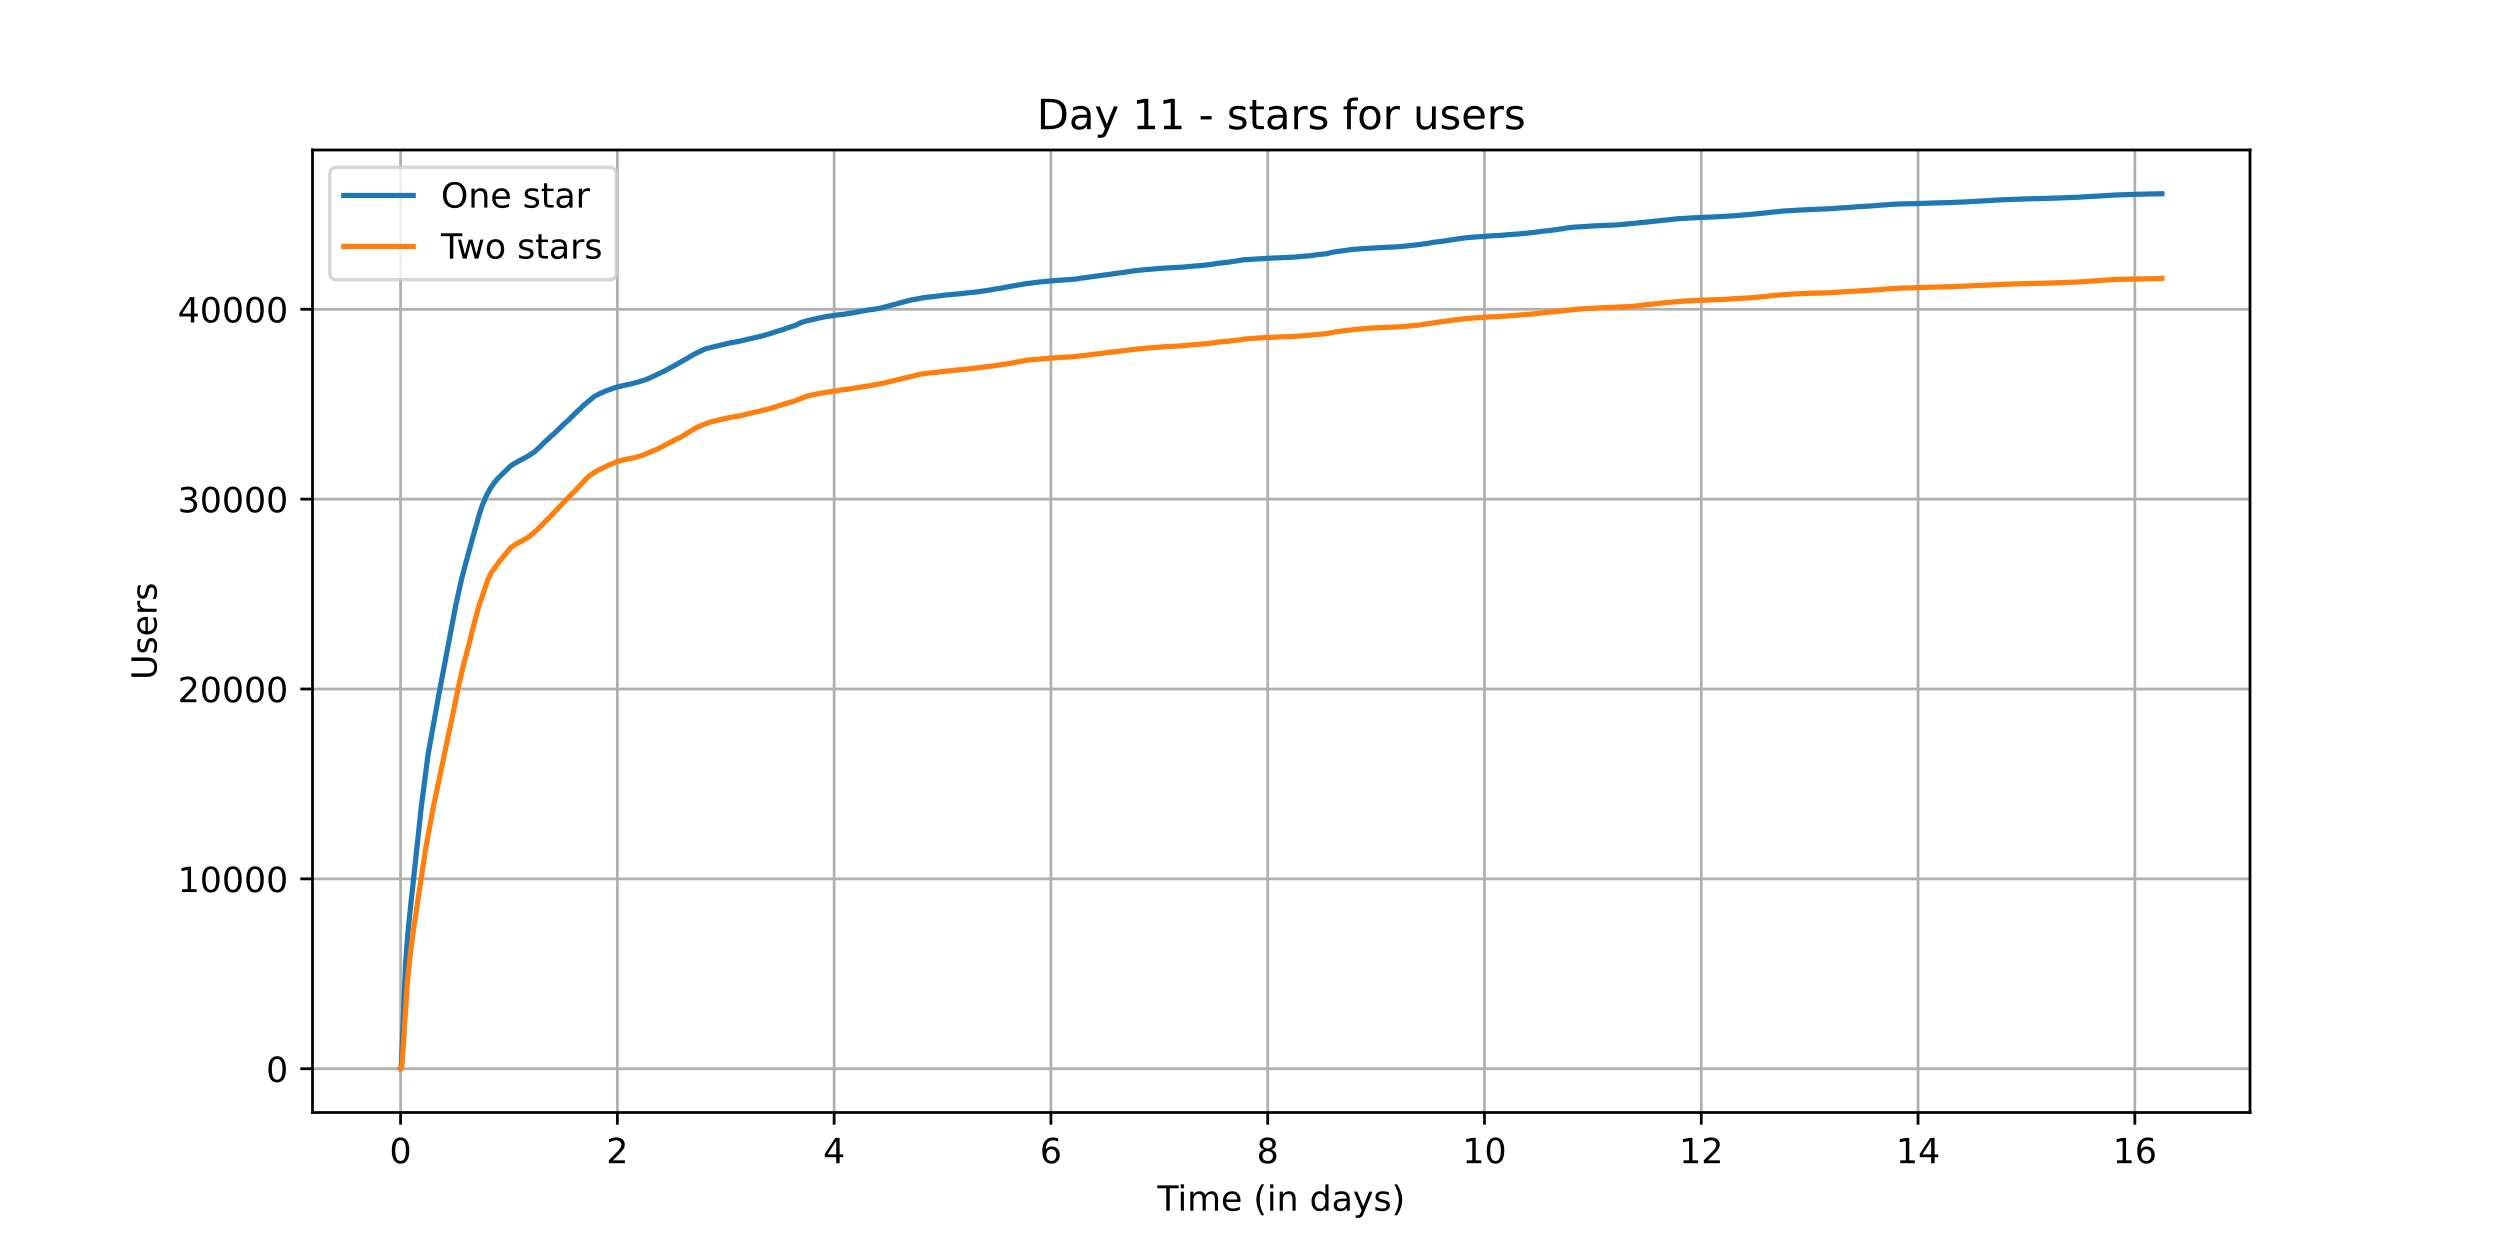 <?xml version="1.0" encoding="utf-8" standalone="no"?>
<!DOCTYPE svg PUBLIC "-//W3C//DTD SVG 1.1//EN"
  "http://www.w3.org/Graphics/SVG/1.1/DTD/svg11.dtd">
<!-- Created with matplotlib (https://matplotlib.org/) -->
<svg height="360pt" version="1.1" viewBox="0 0 720 360" width="720pt" xmlns="http://www.w3.org/2000/svg" xmlns:xlink="http://www.w3.org/1999/xlink">
 <defs>
  <style type="text/css">*{stroke-linecap:butt;stroke-linejoin:round;}</style>
 </defs>
 <g id="figure_1">
  <g id="patch_1">
   <path d="M 0 360 
L 720 360 
L 720 0 
L 0 0 
z
" style="fill:#ffffff;"/>
  </g>
  <g id="axes_1">
   <g id="patch_2">
    <path d="M 90 320.4 
L 648 320.4 
L 648 43.2 
L 90 43.2 
z
" style="fill:#ffffff;"/>
   </g>
   <g id="matplotlib.axis_1">
    <g id="xtick_1">
     <g id="line2d_1">
      <path clip-path="url(#pd01cb3a59b)" d="M 115.364 320.4 
L 115.364 43.2 
" style="fill:none;stroke:#b0b0b0;stroke-linecap:square;stroke-width:0.8;"/>
     </g>
     <g id="line2d_2">
      <defs>
       <path d="M 0 0 
L 0 3.5 
" id="me730137096" style="stroke:#000000;stroke-width:0.8;"/>
      </defs>
      <g>
       <use style="stroke:#000000;stroke-width:0.8;" x="115.364" xlink:href="#me730137096" y="320.4"/>
      </g>
     </g>
     <g id="text_1">
      <!-- 0 -->
      <g transform="translate(112.182 334.998)scale(0.1 -0.1)">
       <defs>
        <path d="M 31.781 66.406 
Q 24.172 66.406 20.328 58.906 
Q 16.5 51.422 16.5 36.375 
Q 16.5 21.391 20.328 13.891 
Q 24.172 6.391 31.781 6.391 
Q 39.453 6.391 43.281 13.891 
Q 47.125 21.391 47.125 36.375 
Q 47.125 51.422 43.281 58.906 
Q 39.453 66.406 31.781 66.406 
z
M 31.781 74.219 
Q 44.047 74.219 50.516 64.516 
Q 56.984 54.828 56.984 36.375 
Q 56.984 17.969 50.516 8.266 
Q 44.047 -1.422 31.781 -1.422 
Q 19.531 -1.422 13.062 8.266 
Q 6.594 17.969 6.594 36.375 
Q 6.594 54.828 13.062 64.516 
Q 19.531 74.219 31.781 74.219 
z
" id="DejaVuSans-48"/>
       </defs>
       <use xlink:href="#DejaVuSans-48"/>
      </g>
     </g>
    </g>
    <g id="xtick_2">
     <g id="line2d_3">
      <path clip-path="url(#pd01cb3a59b)" d="M 177.797 320.4 
L 177.797 43.2 
" style="fill:none;stroke:#b0b0b0;stroke-linecap:square;stroke-width:0.8;"/>
     </g>
     <g id="line2d_4">
      <g>
       <use style="stroke:#000000;stroke-width:0.8;" x="177.797" xlink:href="#me730137096" y="320.4"/>
      </g>
     </g>
     <g id="text_2">
      <!-- 2 -->
      <g transform="translate(174.616 334.998)scale(0.1 -0.1)">
       <defs>
        <path d="M 19.188 8.297 
L 53.609 8.297 
L 53.609 0 
L 7.328 0 
L 7.328 8.297 
Q 12.938 14.109 22.625 23.891 
Q 32.328 33.688 34.812 36.531 
Q 39.547 41.844 41.422 45.531 
Q 43.312 49.219 43.312 52.781 
Q 43.312 58.594 39.234 62.25 
Q 35.156 65.922 28.609 65.922 
Q 23.969 65.922 18.812 64.312 
Q 13.672 62.703 7.812 59.422 
L 7.812 69.391 
Q 13.766 71.781 18.938 73 
Q 24.125 74.219 28.422 74.219 
Q 39.75 74.219 46.484 68.547 
Q 53.219 62.891 53.219 53.422 
Q 53.219 48.922 51.531 44.891 
Q 49.859 40.875 45.406 35.406 
Q 44.188 33.984 37.641 27.219 
Q 31.109 20.453 19.188 8.297 
z
" id="DejaVuSans-50"/>
       </defs>
       <use xlink:href="#DejaVuSans-50"/>
      </g>
     </g>
    </g>
    <g id="xtick_3">
     <g id="line2d_5">
      <path clip-path="url(#pd01cb3a59b)" d="M 240.231 320.4 
L 240.231 43.2 
" style="fill:none;stroke:#b0b0b0;stroke-linecap:square;stroke-width:0.8;"/>
     </g>
     <g id="line2d_6">
      <g>
       <use style="stroke:#000000;stroke-width:0.8;" x="240.231" xlink:href="#me730137096" y="320.4"/>
      </g>
     </g>
     <g id="text_3">
      <!-- 4 -->
      <g transform="translate(237.05 334.998)scale(0.1 -0.1)">
       <defs>
        <path d="M 37.797 64.312 
L 12.891 25.391 
L 37.797 25.391 
z
M 35.203 72.906 
L 47.609 72.906 
L 47.609 25.391 
L 58.016 25.391 
L 58.016 17.188 
L 47.609 17.188 
L 47.609 0 
L 37.797 0 
L 37.797 17.188 
L 4.891 17.188 
L 4.891 26.703 
z
" id="DejaVuSans-52"/>
       </defs>
       <use xlink:href="#DejaVuSans-52"/>
      </g>
     </g>
    </g>
    <g id="xtick_4">
     <g id="line2d_7">
      <path clip-path="url(#pd01cb3a59b)" d="M 302.664 320.4 
L 302.664 43.2 
" style="fill:none;stroke:#b0b0b0;stroke-linecap:square;stroke-width:0.8;"/>
     </g>
     <g id="line2d_8">
      <g>
       <use style="stroke:#000000;stroke-width:0.8;" x="302.664" xlink:href="#me730137096" y="320.4"/>
      </g>
     </g>
     <g id="text_4">
      <!-- 6 -->
      <g transform="translate(299.483 334.998)scale(0.1 -0.1)">
       <defs>
        <path d="M 33.016 40.375 
Q 26.375 40.375 22.484 35.828 
Q 18.609 31.297 18.609 23.391 
Q 18.609 15.531 22.484 10.953 
Q 26.375 6.391 33.016 6.391 
Q 39.656 6.391 43.531 10.953 
Q 47.406 15.531 47.406 23.391 
Q 47.406 31.297 43.531 35.828 
Q 39.656 40.375 33.016 40.375 
z
M 52.594 71.297 
L 52.594 62.312 
Q 48.875 64.062 45.094 64.984 
Q 41.312 65.922 37.594 65.922 
Q 27.828 65.922 22.672 59.328 
Q 17.531 52.734 16.797 39.406 
Q 19.672 43.656 24.016 45.922 
Q 28.375 48.188 33.594 48.188 
Q 44.578 48.188 50.953 41.516 
Q 57.328 34.859 57.328 23.391 
Q 57.328 12.156 50.688 5.359 
Q 44.047 -1.422 33.016 -1.422 
Q 20.359 -1.422 13.672 8.266 
Q 6.984 17.969 6.984 36.375 
Q 6.984 53.656 15.188 63.938 
Q 23.391 74.219 37.203 74.219 
Q 40.922 74.219 44.703 73.484 
Q 48.484 72.75 52.594 71.297 
z
" id="DejaVuSans-54"/>
       </defs>
       <use xlink:href="#DejaVuSans-54"/>
      </g>
     </g>
    </g>
    <g id="xtick_5">
     <g id="line2d_9">
      <path clip-path="url(#pd01cb3a59b)" d="M 365.098 320.4 
L 365.098 43.2 
" style="fill:none;stroke:#b0b0b0;stroke-linecap:square;stroke-width:0.8;"/>
     </g>
     <g id="line2d_10">
      <g>
       <use style="stroke:#000000;stroke-width:0.8;" x="365.098" xlink:href="#me730137096" y="320.4"/>
      </g>
     </g>
     <g id="text_5">
      <!-- 8 -->
      <g transform="translate(361.917 334.998)scale(0.1 -0.1)">
       <defs>
        <path d="M 31.781 34.625 
Q 24.75 34.625 20.719 30.859 
Q 16.703 27.094 16.703 20.516 
Q 16.703 13.922 20.719 10.156 
Q 24.75 6.391 31.781 6.391 
Q 38.812 6.391 42.859 10.172 
Q 46.922 13.969 46.922 20.516 
Q 46.922 27.094 42.891 30.859 
Q 38.875 34.625 31.781 34.625 
z
M 21.922 38.812 
Q 15.578 40.375 12.031 44.719 
Q 8.5 49.078 8.5 55.328 
Q 8.5 64.062 14.719 69.141 
Q 20.953 74.219 31.781 74.219 
Q 42.672 74.219 48.875 69.141 
Q 55.078 64.062 55.078 55.328 
Q 55.078 49.078 51.531 44.719 
Q 48 40.375 41.703 38.812 
Q 48.828 37.156 52.797 32.312 
Q 56.781 27.484 56.781 20.516 
Q 56.781 9.906 50.312 4.234 
Q 43.844 -1.422 31.781 -1.422 
Q 19.734 -1.422 13.25 4.234 
Q 6.781 9.906 6.781 20.516 
Q 6.781 27.484 10.781 32.312 
Q 14.797 37.156 21.922 38.812 
z
M 18.312 54.391 
Q 18.312 48.734 21.844 45.562 
Q 25.391 42.391 31.781 42.391 
Q 38.141 42.391 41.719 45.562 
Q 45.312 48.734 45.312 54.391 
Q 45.312 60.062 41.719 63.234 
Q 38.141 66.406 31.781 66.406 
Q 25.391 66.406 21.844 63.234 
Q 18.312 60.062 18.312 54.391 
z
" id="DejaVuSans-56"/>
       </defs>
       <use xlink:href="#DejaVuSans-56"/>
      </g>
     </g>
    </g>
    <g id="xtick_6">
     <g id="line2d_11">
      <path clip-path="url(#pd01cb3a59b)" d="M 427.531 320.4 
L 427.531 43.2 
" style="fill:none;stroke:#b0b0b0;stroke-linecap:square;stroke-width:0.8;"/>
     </g>
     <g id="line2d_12">
      <g>
       <use style="stroke:#000000;stroke-width:0.8;" x="427.531" xlink:href="#me730137096" y="320.4"/>
      </g>
     </g>
     <g id="text_6">
      <!-- 10 -->
      <g transform="translate(421.169 334.998)scale(0.1 -0.1)">
       <defs>
        <path d="M 12.406 8.297 
L 28.516 8.297 
L 28.516 63.922 
L 10.984 60.406 
L 10.984 69.391 
L 28.422 72.906 
L 38.281 72.906 
L 38.281 8.297 
L 54.391 8.297 
L 54.391 0 
L 12.406 0 
z
" id="DejaVuSans-49"/>
       </defs>
       <use xlink:href="#DejaVuSans-49"/>
       <use x="63.623" xlink:href="#DejaVuSans-48"/>
      </g>
     </g>
    </g>
    <g id="xtick_7">
     <g id="line2d_13">
      <path clip-path="url(#pd01cb3a59b)" d="M 489.965 320.4 
L 489.965 43.2 
" style="fill:none;stroke:#b0b0b0;stroke-linecap:square;stroke-width:0.8;"/>
     </g>
     <g id="line2d_14">
      <g>
       <use style="stroke:#000000;stroke-width:0.8;" x="489.965" xlink:href="#me730137096" y="320.4"/>
      </g>
     </g>
     <g id="text_7">
      <!-- 12 -->
      <g transform="translate(483.603 334.998)scale(0.1 -0.1)">
       <use xlink:href="#DejaVuSans-49"/>
       <use x="63.623" xlink:href="#DejaVuSans-50"/>
      </g>
     </g>
    </g>
    <g id="xtick_8">
     <g id="line2d_15">
      <path clip-path="url(#pd01cb3a59b)" d="M 552.399 320.4 
L 552.399 43.2 
" style="fill:none;stroke:#b0b0b0;stroke-linecap:square;stroke-width:0.8;"/>
     </g>
     <g id="line2d_16">
      <g>
       <use style="stroke:#000000;stroke-width:0.8;" x="552.399" xlink:href="#me730137096" y="320.4"/>
      </g>
     </g>
     <g id="text_8">
      <!-- 14 -->
      <g transform="translate(546.036 334.998)scale(0.1 -0.1)">
       <use xlink:href="#DejaVuSans-49"/>
       <use x="63.623" xlink:href="#DejaVuSans-52"/>
      </g>
     </g>
    </g>
    <g id="xtick_9">
     <g id="line2d_17">
      <path clip-path="url(#pd01cb3a59b)" d="M 614.832 320.4 
L 614.832 43.2 
" style="fill:none;stroke:#b0b0b0;stroke-linecap:square;stroke-width:0.8;"/>
     </g>
     <g id="line2d_18">
      <g>
       <use style="stroke:#000000;stroke-width:0.8;" x="614.832" xlink:href="#me730137096" y="320.4"/>
      </g>
     </g>
     <g id="text_9">
      <!-- 16 -->
      <g transform="translate(608.47 334.998)scale(0.1 -0.1)">
       <use xlink:href="#DejaVuSans-49"/>
       <use x="63.623" xlink:href="#DejaVuSans-54"/>
      </g>
     </g>
    </g>
    <g id="text_10">
     <!-- Time (in days) -->
     <g transform="translate(333.327 348.677)scale(0.1 -0.1)">
      <defs>
       <path d="M -0.297 72.906 
L 61.375 72.906 
L 61.375 64.594 
L 35.5 64.594 
L 35.5 0 
L 25.594 0 
L 25.594 64.594 
L -0.297 64.594 
z
" id="DejaVuSans-84"/>
       <path d="M 9.422 54.688 
L 18.406 54.688 
L 18.406 0 
L 9.422 0 
z
M 9.422 75.984 
L 18.406 75.984 
L 18.406 64.594 
L 9.422 64.594 
z
" id="DejaVuSans-105"/>
       <path d="M 52 44.188 
Q 55.375 50.25 60.062 53.125 
Q 64.75 56 71.094 56 
Q 79.641 56 84.281 50.016 
Q 88.922 44.047 88.922 33.016 
L 88.922 0 
L 79.891 0 
L 79.891 32.719 
Q 79.891 40.578 77.094 44.375 
Q 74.312 48.188 68.609 48.188 
Q 61.625 48.188 57.562 43.547 
Q 53.516 38.922 53.516 30.906 
L 53.516 0 
L 44.484 0 
L 44.484 32.719 
Q 44.484 40.625 41.703 44.406 
Q 38.922 48.188 33.109 48.188 
Q 26.219 48.188 22.156 43.531 
Q 18.109 38.875 18.109 30.906 
L 18.109 0 
L 9.078 0 
L 9.078 54.688 
L 18.109 54.688 
L 18.109 46.188 
Q 21.188 51.219 25.484 53.609 
Q 29.781 56 35.688 56 
Q 41.656 56 45.828 52.969 
Q 50 49.953 52 44.188 
z
" id="DejaVuSans-109"/>
       <path d="M 56.203 29.594 
L 56.203 25.203 
L 14.891 25.203 
Q 15.484 15.922 20.484 11.062 
Q 25.484 6.203 34.422 6.203 
Q 39.594 6.203 44.453 7.469 
Q 49.312 8.734 54.109 11.281 
L 54.109 2.781 
Q 49.266 0.734 44.188 -0.344 
Q 39.109 -1.422 33.891 -1.422 
Q 20.797 -1.422 13.156 6.188 
Q 5.516 13.812 5.516 26.812 
Q 5.516 40.234 12.766 48.109 
Q 20.016 56 32.328 56 
Q 43.359 56 49.781 48.891 
Q 56.203 41.797 56.203 29.594 
z
M 47.219 32.234 
Q 47.125 39.594 43.094 43.984 
Q 39.062 48.391 32.422 48.391 
Q 24.906 48.391 20.391 44.141 
Q 15.875 39.891 15.188 32.172 
z
" id="DejaVuSans-101"/>
       <path id="DejaVuSans-32"/>
       <path d="M 31 75.875 
Q 24.469 64.656 21.281 53.656 
Q 18.109 42.672 18.109 31.391 
Q 18.109 20.125 21.312 9.062 
Q 24.516 -2 31 -13.188 
L 23.188 -13.188 
Q 15.875 -1.703 12.234 9.375 
Q 8.594 20.453 8.594 31.391 
Q 8.594 42.281 12.203 53.312 
Q 15.828 64.359 23.188 75.875 
z
" id="DejaVuSans-40"/>
       <path d="M 54.891 33.016 
L 54.891 0 
L 45.906 0 
L 45.906 32.719 
Q 45.906 40.484 42.875 44.328 
Q 39.844 48.188 33.797 48.188 
Q 26.516 48.188 22.312 43.547 
Q 18.109 38.922 18.109 30.906 
L 18.109 0 
L 9.078 0 
L 9.078 54.688 
L 18.109 54.688 
L 18.109 46.188 
Q 21.344 51.125 25.703 53.562 
Q 30.078 56 35.797 56 
Q 45.219 56 50.047 50.172 
Q 54.891 44.344 54.891 33.016 
z
" id="DejaVuSans-110"/>
       <path d="M 45.406 46.391 
L 45.406 75.984 
L 54.391 75.984 
L 54.391 0 
L 45.406 0 
L 45.406 8.203 
Q 42.578 3.328 38.25 0.953 
Q 33.938 -1.422 27.875 -1.422 
Q 17.969 -1.422 11.734 6.484 
Q 5.516 14.406 5.516 27.297 
Q 5.516 40.188 11.734 48.094 
Q 17.969 56 27.875 56 
Q 33.938 56 38.25 53.625 
Q 42.578 51.266 45.406 46.391 
z
M 14.797 27.297 
Q 14.797 17.391 18.875 11.75 
Q 22.953 6.109 30.078 6.109 
Q 37.203 6.109 41.297 11.75 
Q 45.406 17.391 45.406 27.297 
Q 45.406 37.203 41.297 42.844 
Q 37.203 48.484 30.078 48.484 
Q 22.953 48.484 18.875 42.844 
Q 14.797 37.203 14.797 27.297 
z
" id="DejaVuSans-100"/>
       <path d="M 34.281 27.484 
Q 23.391 27.484 19.188 25 
Q 14.984 22.516 14.984 16.5 
Q 14.984 11.719 18.141 8.906 
Q 21.297 6.109 26.703 6.109 
Q 34.188 6.109 38.703 11.406 
Q 43.219 16.703 43.219 25.484 
L 43.219 27.484 
z
M 52.203 31.203 
L 52.203 0 
L 43.219 0 
L 43.219 8.297 
Q 40.141 3.328 35.547 0.953 
Q 30.953 -1.422 24.312 -1.422 
Q 15.922 -1.422 10.953 3.297 
Q 6 8.016 6 15.922 
Q 6 25.141 12.172 29.828 
Q 18.359 34.516 30.609 34.516 
L 43.219 34.516 
L 43.219 35.406 
Q 43.219 41.609 39.141 45 
Q 35.062 48.391 27.688 48.391 
Q 23 48.391 18.547 47.266 
Q 14.109 46.141 10.016 43.891 
L 10.016 52.203 
Q 14.938 54.109 19.578 55.047 
Q 24.219 56 28.609 56 
Q 40.484 56 46.344 49.844 
Q 52.203 43.703 52.203 31.203 
z
" id="DejaVuSans-97"/>
       <path d="M 32.172 -5.078 
Q 28.375 -14.844 24.75 -17.812 
Q 21.141 -20.797 15.094 -20.797 
L 7.906 -20.797 
L 7.906 -13.281 
L 13.188 -13.281 
Q 16.891 -13.281 18.938 -11.516 
Q 21 -9.766 23.484 -3.219 
L 25.094 0.875 
L 2.984 54.688 
L 12.5 54.688 
L 29.594 11.922 
L 46.688 54.688 
L 56.203 54.688 
z
" id="DejaVuSans-121"/>
       <path d="M 44.281 53.078 
L 44.281 44.578 
Q 40.484 46.531 36.375 47.5 
Q 32.281 48.484 27.875 48.484 
Q 21.188 48.484 17.844 46.438 
Q 14.5 44.391 14.5 40.281 
Q 14.5 37.156 16.891 35.375 
Q 19.281 33.594 26.516 31.984 
L 29.594 31.297 
Q 39.156 29.25 43.188 25.516 
Q 47.219 21.781 47.219 15.094 
Q 47.219 7.469 41.188 3.016 
Q 35.156 -1.422 24.609 -1.422 
Q 20.219 -1.422 15.453 -0.562 
Q 10.688 0.297 5.422 2 
L 5.422 11.281 
Q 10.406 8.688 15.234 7.391 
Q 20.062 6.109 24.812 6.109 
Q 31.156 6.109 34.562 8.281 
Q 37.984 10.453 37.984 14.406 
Q 37.984 18.062 35.516 20.016 
Q 33.062 21.969 24.703 23.781 
L 21.578 24.516 
Q 13.234 26.266 9.516 29.906 
Q 5.812 33.547 5.812 39.891 
Q 5.812 47.609 11.281 51.797 
Q 16.75 56 26.812 56 
Q 31.781 56 36.172 55.266 
Q 40.578 54.547 44.281 53.078 
z
" id="DejaVuSans-115"/>
       <path d="M 8.016 75.875 
L 15.828 75.875 
Q 23.141 64.359 26.781 53.312 
Q 30.422 42.281 30.422 31.391 
Q 30.422 20.453 26.781 9.375 
Q 23.141 -1.703 15.828 -13.188 
L 8.016 -13.188 
Q 14.5 -2 17.703 9.062 
Q 20.906 20.125 20.906 31.391 
Q 20.906 42.672 17.703 53.656 
Q 14.5 64.656 8.016 75.875 
z
" id="DejaVuSans-41"/>
      </defs>
      <use xlink:href="#DejaVuSans-84"/>
      <use x="57.959" xlink:href="#DejaVuSans-105"/>
      <use x="85.742" xlink:href="#DejaVuSans-109"/>
      <use x="183.154" xlink:href="#DejaVuSans-101"/>
      <use x="244.678" xlink:href="#DejaVuSans-32"/>
      <use x="276.465" xlink:href="#DejaVuSans-40"/>
      <use x="315.479" xlink:href="#DejaVuSans-105"/>
      <use x="343.262" xlink:href="#DejaVuSans-110"/>
      <use x="406.641" xlink:href="#DejaVuSans-32"/>
      <use x="438.428" xlink:href="#DejaVuSans-100"/>
      <use x="501.904" xlink:href="#DejaVuSans-97"/>
      <use x="563.184" xlink:href="#DejaVuSans-121"/>
      <use x="622.363" xlink:href="#DejaVuSans-115"/>
      <use x="674.463" xlink:href="#DejaVuSans-41"/>
     </g>
    </g>
   </g>
   <g id="matplotlib.axis_2">
    <g id="ytick_1">
     <g id="line2d_19">
      <path clip-path="url(#pd01cb3a59b)" d="M 90 307.8 
L 648 307.8 
" style="fill:none;stroke:#b0b0b0;stroke-linecap:square;stroke-width:0.8;"/>
     </g>
     <g id="line2d_20">
      <defs>
       <path d="M 0 0 
L -3.5 0 
" id="me52b5e8e5c" style="stroke:#000000;stroke-width:0.8;"/>
      </defs>
      <g>
       <use style="stroke:#000000;stroke-width:0.8;" x="90" xlink:href="#me52b5e8e5c" y="307.8"/>
      </g>
     </g>
     <g id="text_11">
      <!-- 0 -->
      <g transform="translate(76.638 311.599)scale(0.1 -0.1)">
       <use xlink:href="#DejaVuSans-48"/>
      </g>
     </g>
    </g>
    <g id="ytick_2">
     <g id="line2d_21">
      <path clip-path="url(#pd01cb3a59b)" d="M 90 253.116 
L 648 253.116 
" style="fill:none;stroke:#b0b0b0;stroke-linecap:square;stroke-width:0.8;"/>
     </g>
     <g id="line2d_22">
      <g>
       <use style="stroke:#000000;stroke-width:0.8;" x="90" xlink:href="#me52b5e8e5c" y="253.116"/>
      </g>
     </g>
     <g id="text_12">
      <!-- 10000 -->
      <g transform="translate(51.188 256.915)scale(0.1 -0.1)">
       <use xlink:href="#DejaVuSans-49"/>
       <use x="63.623" xlink:href="#DejaVuSans-48"/>
       <use x="127.246" xlink:href="#DejaVuSans-48"/>
       <use x="190.869" xlink:href="#DejaVuSans-48"/>
       <use x="254.492" xlink:href="#DejaVuSans-48"/>
      </g>
     </g>
    </g>
    <g id="ytick_3">
     <g id="line2d_23">
      <path clip-path="url(#pd01cb3a59b)" d="M 90 198.432 
L 648 198.432 
" style="fill:none;stroke:#b0b0b0;stroke-linecap:square;stroke-width:0.8;"/>
     </g>
     <g id="line2d_24">
      <g>
       <use style="stroke:#000000;stroke-width:0.8;" x="90" xlink:href="#me52b5e8e5c" y="198.432"/>
      </g>
     </g>
     <g id="text_13">
      <!-- 20000 -->
      <g transform="translate(51.188 202.231)scale(0.1 -0.1)">
       <use xlink:href="#DejaVuSans-50"/>
       <use x="63.623" xlink:href="#DejaVuSans-48"/>
       <use x="127.246" xlink:href="#DejaVuSans-48"/>
       <use x="190.869" xlink:href="#DejaVuSans-48"/>
       <use x="254.492" xlink:href="#DejaVuSans-48"/>
      </g>
     </g>
    </g>
    <g id="ytick_4">
     <g id="line2d_25">
      <path clip-path="url(#pd01cb3a59b)" d="M 90 143.748 
L 648 143.748 
" style="fill:none;stroke:#b0b0b0;stroke-linecap:square;stroke-width:0.8;"/>
     </g>
     <g id="line2d_26">
      <g>
       <use style="stroke:#000000;stroke-width:0.8;" x="90" xlink:href="#me52b5e8e5c" y="143.748"/>
      </g>
     </g>
     <g id="text_14">
      <!-- 30000 -->
      <g transform="translate(51.188 147.547)scale(0.1 -0.1)">
       <defs>
        <path d="M 40.578 39.312 
Q 47.656 37.797 51.625 33 
Q 55.609 28.219 55.609 21.188 
Q 55.609 10.406 48.188 4.484 
Q 40.766 -1.422 27.094 -1.422 
Q 22.516 -1.422 17.656 -0.516 
Q 12.797 0.391 7.625 2.203 
L 7.625 11.719 
Q 11.719 9.328 16.594 8.109 
Q 21.484 6.891 26.812 6.891 
Q 36.078 6.891 40.938 10.547 
Q 45.797 14.203 45.797 21.188 
Q 45.797 27.641 41.281 31.266 
Q 36.766 34.906 28.719 34.906 
L 20.219 34.906 
L 20.219 43.016 
L 29.109 43.016 
Q 36.375 43.016 40.234 45.922 
Q 44.094 48.828 44.094 54.297 
Q 44.094 59.906 40.109 62.906 
Q 36.141 65.922 28.719 65.922 
Q 24.656 65.922 20.016 65.031 
Q 15.375 64.156 9.812 62.312 
L 9.812 71.094 
Q 15.438 72.656 20.344 73.438 
Q 25.25 74.219 29.594 74.219 
Q 40.828 74.219 47.359 69.109 
Q 53.906 64.016 53.906 55.328 
Q 53.906 49.266 50.438 45.094 
Q 46.969 40.922 40.578 39.312 
z
" id="DejaVuSans-51"/>
       </defs>
       <use xlink:href="#DejaVuSans-51"/>
       <use x="63.623" xlink:href="#DejaVuSans-48"/>
       <use x="127.246" xlink:href="#DejaVuSans-48"/>
       <use x="190.869" xlink:href="#DejaVuSans-48"/>
       <use x="254.492" xlink:href="#DejaVuSans-48"/>
      </g>
     </g>
    </g>
    <g id="ytick_5">
     <g id="line2d_27">
      <path clip-path="url(#pd01cb3a59b)" d="M 90 89.064 
L 648 89.064 
" style="fill:none;stroke:#b0b0b0;stroke-linecap:square;stroke-width:0.8;"/>
     </g>
     <g id="line2d_28">
      <g>
       <use style="stroke:#000000;stroke-width:0.8;" x="90" xlink:href="#me52b5e8e5c" y="89.064"/>
      </g>
     </g>
     <g id="text_15">
      <!-- 40000 -->
      <g transform="translate(51.188 92.863)scale(0.1 -0.1)">
       <use xlink:href="#DejaVuSans-52"/>
       <use x="63.623" xlink:href="#DejaVuSans-48"/>
       <use x="127.246" xlink:href="#DejaVuSans-48"/>
       <use x="190.869" xlink:href="#DejaVuSans-48"/>
       <use x="254.492" xlink:href="#DejaVuSans-48"/>
      </g>
     </g>
    </g>
    <g id="text_16">
     <!-- Users -->
     <g transform="translate(45.108 195.801)rotate(-90)scale(0.1 -0.1)">
      <defs>
       <path d="M 8.688 72.906 
L 18.609 72.906 
L 18.609 28.609 
Q 18.609 16.891 22.844 11.734 
Q 27.094 6.594 36.625 6.594 
Q 46.094 6.594 50.344 11.734 
Q 54.594 16.891 54.594 28.609 
L 54.594 72.906 
L 64.5 72.906 
L 64.5 27.391 
Q 64.5 13.141 57.438 5.859 
Q 50.391 -1.422 36.625 -1.422 
Q 22.797 -1.422 15.734 5.859 
Q 8.688 13.141 8.688 27.391 
z
" id="DejaVuSans-85"/>
       <path d="M 41.109 46.297 
Q 39.594 47.172 37.812 47.578 
Q 36.031 48 33.891 48 
Q 26.266 48 22.188 43.047 
Q 18.109 38.094 18.109 28.812 
L 18.109 0 
L 9.078 0 
L 9.078 54.688 
L 18.109 54.688 
L 18.109 46.188 
Q 20.953 51.172 25.484 53.578 
Q 30.031 56 36.531 56 
Q 37.453 56 38.578 55.875 
Q 39.703 55.766 41.062 55.516 
z
" id="DejaVuSans-114"/>
      </defs>
      <use xlink:href="#DejaVuSans-85"/>
      <use x="73.193" xlink:href="#DejaVuSans-115"/>
      <use x="125.293" xlink:href="#DejaVuSans-101"/>
      <use x="186.816" xlink:href="#DejaVuSans-114"/>
      <use x="227.93" xlink:href="#DejaVuSans-115"/>
     </g>
    </g>
   </g>
   <g id="line2d_29">
    <path clip-path="url(#pd01cb3a59b)" d="M 115.364 307.8 
L 115.473 307.702 
L 115.538 307.368 
L 115.731 303.682 
L 116.784 277.746 
L 117.494 268.499 
L 118.202 261.423 
L 119.126 253.007 
L 119.341 250.918 
L 121.339 232.347 
L 123.273 217.369 
L 125.963 202.402 
L 126.2 201.024 
L 131.291 174.202 
L 132.838 167.197 
L 133.439 164.829 
L 133.805 163.413 
L 136.942 151.956 
L 137.2 151.207 
L 137.974 148.342 
L 138.619 146.406 
L 139.049 145.197 
L 139.264 144.683 
L 140.316 142.272 
L 140.746 141.555 
L 141.219 140.648 
L 141.542 140.177 
L 141.886 139.718 
L 142.251 139.204 
L 142.702 138.602 
L 142.831 138.455 
L 143.411 137.749 
L 143.583 137.596 
L 144.185 137 
L 147.064 134.189 
L 147.321 134.014 
L 148.374 133.342 
L 151.747 131.521 
L 152.542 131.051 
L 152.866 130.859 
L 153.103 130.662 
L 153.339 130.52 
L 153.618 130.351 
L 153.898 130.154 
L 154.112 129.984 
L 154.327 129.771 
L 154.563 129.53 
L 155.53 128.666 
L 155.852 128.322 
L 155.981 128.207 
L 156.175 127.999 
L 156.347 127.791 
L 156.884 127.277 
L 157.12 127.064 
L 157.335 126.867 
L 157.936 126.397 
L 158.108 126.249 
L 158.323 125.949 
L 158.688 125.642 
L 159.741 124.735 
L 160.515 124.007 
L 161.181 123.346 
L 161.481 123.083 
L 161.825 122.673 
L 162.019 122.514 
L 162.813 121.765 
L 163.716 121.011 
L 163.93 120.786 
L 164.597 120.108 
L 164.704 119.999 
L 165.176 119.556 
L 165.305 119.408 
L 165.864 118.872 
L 168.163 116.663 
L 168.356 116.499 
L 170.655 114.591 
L 170.956 114.328 
L 171.578 113.973 
L 171.793 113.863 
L 171.965 113.792 
L 172.266 113.623 
L 172.459 113.497 
L 174.543 112.551 
L 175.853 112.103 
L 176.906 111.687 
L 177.464 111.578 
L 177.679 111.468 
L 178.09 111.359 
L 181.312 110.643 
L 181.914 110.539 
L 182.386 110.418 
L 182.73 110.309 
L 185.695 109.434 
L 186.404 109.193 
L 186.833 108.986 
L 187.07 108.893 
L 187.564 108.657 
L 188.08 108.4 
L 190.786 107.126 
L 191.066 107.017 
L 194.418 105.185 
L 194.654 105.059 
L 194.826 104.966 
L 195.105 104.78 
L 196.781 103.818 
L 196.975 103.703 
L 197.168 103.61 
L 197.34 103.512 
L 197.898 103.222 
L 198.092 103.113 
L 198.521 102.828 
L 199.982 101.981 
L 200.219 101.855 
L 203.184 100.455 
L 210.337 98.732 
L 211.154 98.623 
L 213.087 98.24 
L 213.517 98.131 
L 218.502 96.988 
L 219.039 96.89 
L 219.275 96.807 
L 222.242 95.954 
L 222.5 95.84 
L 222.844 95.73 
L 224.735 95.134 
L 225.186 95.025 
L 225.53 94.921 
L 226.647 94.472 
L 227.034 94.369 
L 227.786 94.106 
L 228.151 93.997 
L 228.796 93.794 
L 229.075 93.691 
L 229.312 93.565 
L 229.913 93.308 
L 230.171 93.111 
L 231.01 92.805 
L 231.268 92.701 
L 231.89 92.504 
L 236.188 91.53 
L 236.812 91.421 
L 237.027 91.361 
L 237.478 91.257 
L 238.037 91.148 
L 238.359 91.109 
L 239.175 91 
L 240.185 90.852 
L 240.851 90.743 
L 241.711 90.639 
L 242.914 90.53 
L 244.551 90.229 
L 245.605 90.12 
L 247.882 89.655 
L 248.655 89.545 
L 250.439 89.206 
L 251.513 89.097 
L 253.081 88.813 
L 253.704 88.703 
L 261.483 86.631 
L 261.741 86.571 
L 262.149 86.461 
L 262.601 86.346 
L 263.417 86.237 
L 265.652 85.783 
L 266.555 85.679 
L 266.985 85.586 
L 267.587 85.543 
L 268.704 85.433 
L 269.628 85.313 
L 270.552 85.204 
L 271.475 85.078 
L 272.227 84.979 
L 272.442 84.947 
L 273.022 84.908 
L 274.397 84.799 
L 275.192 84.706 
L 276.61 84.597 
L 277.49 84.482 
L 278.35 84.378 
L 278.672 84.34 
L 279.445 84.258 
L 280.691 84.148 
L 281.572 84.039 
L 282.346 83.929 
L 283.335 83.787 
L 284.216 83.678 
L 285.741 83.404 
L 286.278 83.295 
L 286.687 83.208 
L 287.654 83.098 
L 289.051 82.852 
L 289.502 82.743 
L 290.943 82.486 
L 291.587 82.376 
L 293.07 82.108 
L 293.801 81.999 
L 295.542 81.666 
L 296.788 81.556 
L 297.132 81.501 
L 298.099 81.37 
L 299.023 81.261 
L 299.797 81.173 
L 301.064 81.064 
L 301.988 80.944 
L 303.578 80.84 
L 303.814 80.791 
L 305.663 80.681 
L 306.308 80.627 
L 307.92 80.517 
L 308.5 80.479 
L 309.811 80.369 
L 310.154 80.32 
L 310.67 80.211 
L 310.992 80.162 
L 322.81 78.559 
L 323.627 78.466 
L 324.164 78.357 
L 325.089 78.231 
L 325.691 78.122 
L 326.594 78.002 
L 327.754 77.892 
L 328.699 77.767 
L 329.773 77.657 
L 330.461 77.597 
L 332.072 77.488 
L 332.673 77.449 
L 333.339 77.34 
L 333.962 77.296 
L 335.767 77.187 
L 336.218 77.181 
L 337.872 77.072 
L 338.409 77.045 
L 340.536 76.935 
L 341.223 76.875 
L 342.47 76.766 
L 342.685 76.738 
L 343.888 76.629 
L 344.511 76.58 
L 345.885 76.471 
L 346.616 76.399 
L 347.69 76.29 
L 348.549 76.181 
L 349.323 76.071 
L 350.612 75.853 
L 351.729 75.743 
L 352.697 75.607 
L 353.858 75.497 
L 355.083 75.295 
L 355.9 75.185 
L 357.06 75 
L 357.727 74.896 
L 358.114 74.825 
L 360.026 74.715 
L 360.736 74.65 
L 362.82 74.54 
L 363.421 74.502 
L 365.118 74.393 
L 365.612 74.376 
L 367.718 74.267 
L 368.234 74.245 
L 370.855 74.141 
L 371.113 74.13 
L 373.175 74.021 
L 373.498 73.977 
L 374.615 73.873 
L 374.959 73.818 
L 376.784 73.714 
L 377.107 73.676 
L 378.052 73.572 
L 378.267 73.534 
L 378.804 73.43 
L 379.169 73.37 
L 380.157 73.261 
L 380.824 73.206 
L 381.855 73.107 
L 382.135 73.031 
L 382.672 72.927 
L 383.123 72.812 
L 383.445 72.703 
L 384.734 72.484 
L 385.636 72.375 
L 386.603 72.238 
L 387.57 72.129 
L 387.935 72.058 
L 388.622 71.948 
L 389.611 71.811 
L 391.265 71.702 
L 391.91 71.647 
L 393.757 71.538 
L 394.423 71.483 
L 396.4 71.374 
L 396.936 71.347 
L 399.106 71.243 
L 399.386 71.215 
L 401.878 71.112 
L 402.093 71.084 
L 403.682 70.975 
L 404.434 70.893 
L 405.423 70.794 
L 405.637 70.762 
L 406.841 70.652 
L 407.635 70.559 
L 408.409 70.455 
L 408.688 70.428 
L 409.483 70.324 
L 409.891 70.242 
L 410.922 70.133 
L 412.383 69.87 
L 413.007 69.761 
L 413.587 69.723 
L 414.167 69.619 
L 414.489 69.575 
L 415.585 69.466 
L 416.724 69.285 
L 417.39 69.176 
L 417.605 69.137 
L 418.378 69.028 
L 419.431 68.869 
L 420.204 68.76 
L 421.343 68.58 
L 422.267 68.47 
L 423.018 68.388 
L 424.608 68.279 
L 425.21 68.235 
L 426.713 68.126 
L 427.315 68.082 
L 428.883 67.973 
L 429.528 67.918 
L 431.912 67.809 
L 432.621 67.743 
L 433.867 67.634 
L 434.492 67.584 
L 435.975 67.475 
L 436.555 67.437 
L 438.015 67.327 
L 438.338 67.278 
L 439.691 67.174 
L 439.906 67.147 
L 440.228 67.098 
L 440.98 66.988 
L 441.538 66.956 
L 442.355 66.846 
L 442.655 66.813 
L 443.665 66.671 
L 444.589 66.562 
L 445.32 66.485 
L 446.415 66.376 
L 447.512 66.212 
L 448.329 66.108 
L 448.565 66.064 
L 449.489 65.938 
L 450.306 65.835 
L 450.714 65.742 
L 451.316 65.632 
L 451.531 65.594 
L 452.67 65.485 
L 453.379 65.419 
L 455.206 65.31 
L 455.485 65.282 
L 457.462 65.184 
L 457.698 65.135 
L 459.717 65.025 
L 460.19 65.014 
L 462.617 64.905 
L 463.133 64.883 
L 465.754 64.774 
L 466.076 64.73 
L 467.472 64.621 
L 468.203 64.549 
L 469.234 64.44 
L 469.943 64.374 
L 471.167 64.271 
L 471.511 64.21 
L 472.585 64.101 
L 473.187 64.063 
L 474.369 63.959 
L 474.734 63.893 
L 475.894 63.789 
L 476.217 63.746 
L 477.098 63.636 
L 477.742 63.587 
L 478.408 63.478 
L 479.053 63.428 
L 480.386 63.319 
L 481.181 63.226 
L 482.127 63.117 
L 482.878 63.035 
L 484.404 62.925 
L 484.92 62.909 
L 486.532 62.805 
L 486.833 62.772 
L 489.067 62.663 
L 489.604 62.635 
L 492.289 62.526 
L 492.762 62.515 
L 495.061 62.406 
L 495.662 62.362 
L 497.66 62.253 
L 498.261 62.214 
L 499.703 62.116 
L 501.974 61.925 
L 503.414 61.815 
L 504.079 61.761 
L 505.132 61.651 
L 505.841 61.58 
L 507.023 61.476 
L 507.323 61.438 
L 508.419 61.329 
L 509.257 61.23 
L 510.031 61.126 
L 510.311 61.104 
L 511.514 60.995 
L 512.266 60.918 
L 513.298 60.809 
L 513.943 60.76 
L 515.684 60.65 
L 516.156 60.64 
L 517.704 60.53 
L 518.262 60.503 
L 520.475 60.393 
L 521.055 60.355 
L 523.891 60.246 
L 524.407 60.224 
L 527.006 60.115 
L 527.522 60.093 
L 528.746 59.983 
L 529.412 59.923 
L 531.238 59.814 
L 531.819 59.781 
L 533.387 59.677 
L 533.687 59.639 
L 535.062 59.529 
L 535.664 59.486 
L 538.006 59.387 
L 538.199 59.365 
L 539.424 59.256 
L 539.961 59.229 
L 541.143 59.125 
L 541.358 59.092 
L 543.335 58.983 
L 544.109 58.901 
L 546.064 58.791 
L 546.687 58.747 
L 551.973 58.638 
L 552.553 58.6 
L 556.27 58.49 
L 556.786 58.469 
L 561.018 58.359 
L 561.533 58.337 
L 563.854 58.228 
L 564.305 58.222 
L 566.84 58.113 
L 567.484 58.064 
L 569.353 57.955 
L 569.912 57.922 
L 572.189 57.812 
L 572.684 57.796 
L 574.038 57.692 
L 574.382 57.643 
L 577.025 57.533 
L 577.562 57.512 
L 580.291 57.402 
L 580.742 57.397 
L 583.578 57.287 
L 584.093 57.266 
L 588.583 57.156 
L 589.056 57.145 
L 592.472 57.036 
L 592.966 57.019 
L 595.458 56.91 
L 595.952 56.899 
L 598.96 56.79 
L 599.626 56.73 
L 601.259 56.62 
L 601.797 56.593 
L 604.096 56.484 
L 604.418 56.445 
L 606.631 56.336 
L 606.91 56.314 
L 608.65 56.205 
L 609.273 56.161 
L 612.646 56.052 
L 613.204 56.019 
L 617.093 55.909 
L 617.587 55.893 
L 622.636 55.8 
L 622.636 55.8 
" style="fill:none;stroke:#1f77b4;stroke-linecap:square;stroke-width:1.5;"/>
   </g>
   <g id="line2d_30">
    <path clip-path="url(#pd01cb3a59b)" d="M 115.364 307.8 
L 115.559 307.696 
L 115.688 307.122 
L 115.925 304.59 
L 117.343 282.804 
L 118.181 274.716 
L 118.46 272.578 
L 119.083 267.782 
L 119.835 262.822 
L 120.458 258.519 
L 120.931 255.457 
L 122.65 244.088 
L 124.866 232.123 
L 125.598 228.672 
L 128.649 214.072 
L 129.422 210.391 
L 130.174 206.837 
L 132.215 196.917 
L 132.602 195.375 
L 133.332 192.133 
L 133.396 191.941 
L 133.783 190.328 
L 134.02 189.557 
L 134.278 188.551 
L 135.201 185.095 
L 135.911 182.054 
L 136.061 181.518 
L 137.522 175.962 
L 138.017 174.267 
L 140.51 166.945 
L 141.09 165.748 
L 141.176 165.622 
L 141.563 164.796 
L 143.325 162.401 
L 143.583 162.024 
L 147.021 157.78 
L 147.407 157.567 
L 148.03 157.08 
L 148.224 156.927 
L 148.503 156.741 
L 148.89 156.533 
L 149.598 156.129 
L 149.878 156.019 
L 151.79 154.942 
L 152.134 154.685 
L 152.391 154.51 
L 153.06 153.99 
L 154.714 152.58 
L 155.616 151.612 
L 155.745 151.513 
L 156.454 150.83 
L 156.819 150.403 
L 157.163 150.102 
L 157.507 149.758 
L 157.765 149.506 
L 162.47 144.541 
L 162.685 144.311 
L 163.264 143.732 
L 163.479 143.513 
L 164.274 142.671 
L 164.854 142.086 
L 165.09 141.878 
L 168.506 138.231 
L 168.786 137.902 
L 169.881 136.951 
L 171.32 135.972 
L 171.492 135.874 
L 172.287 135.409 
L 175.595 133.834 
L 176.154 133.582 
L 177.357 133.085 
L 179.379 132.467 
L 179.637 132.401 
L 181.226 132.106 
L 181.763 131.997 
L 182.086 131.947 
L 182.644 131.838 
L 183.16 131.696 
L 184.964 131.127 
L 185.308 130.99 
L 185.63 130.881 
L 187.457 130.083 
L 188.166 129.793 
L 188.402 129.7 
L 189.175 129.399 
L 189.411 129.312 
L 194.418 126.665 
L 194.719 126.506 
L 194.977 126.408 
L 195.17 126.326 
L 195.621 126.107 
L 195.836 125.998 
L 196.051 125.888 
L 197.34 125.128 
L 197.554 124.959 
L 197.898 124.762 
L 199.209 123.969 
L 199.617 123.69 
L 199.832 123.581 
L 200.176 123.384 
L 200.498 123.187 
L 202.023 122.525 
L 202.969 122.175 
L 203.42 121.968 
L 204.773 121.508 
L 204.967 121.415 
L 205.633 121.311 
L 206.041 121.224 
L 206.47 121.114 
L 206.814 120.983 
L 210.187 120.245 
L 210.875 120.141 
L 211.261 120.065 
L 212.486 119.868 
L 213.023 119.758 
L 213.41 119.682 
L 213.839 119.578 
L 214.29 119.474 
L 221.598 117.713 
L 222.006 117.604 
L 223.704 117.057 
L 224.112 116.871 
L 224.52 116.762 
L 224.95 116.658 
L 225.229 116.548 
L 228.022 115.734 
L 228.28 115.63 
L 228.603 115.515 
L 229.054 115.416 
L 229.398 115.291 
L 230.58 114.804 
L 230.838 114.711 
L 231.117 114.574 
L 231.955 114.252 
L 232.191 114.164 
L 232.492 114.055 
L 235.114 113.492 
L 235.651 113.382 
L 236.962 113.163 
L 237.5 113.054 
L 238.509 112.906 
L 239.218 112.803 
L 239.54 112.764 
L 240.206 112.655 
L 241.56 112.425 
L 242.119 112.316 
L 242.893 112.234 
L 244.077 112.124 
L 245.584 111.857 
L 246.206 111.747 
L 247.367 111.567 
L 248.032 111.457 
L 249.236 111.266 
L 250.181 111.157 
L 252.136 110.768 
L 252.737 110.659 
L 254.606 110.298 
L 255.015 110.189 
L 264.492 107.908 
L 264.857 107.799 
L 265.867 107.657 
L 266.576 107.558 
L 266.748 107.526 
L 267.501 107.444 
L 268.768 107.334 
L 269.069 107.296 
L 270.251 107.186 
L 271.518 106.979 
L 272.614 106.875 
L 272.893 106.853 
L 273.473 106.815 
L 274.139 106.705 
L 274.805 106.651 
L 275.815 106.541 
L 276.459 106.487 
L 277.748 106.377 
L 278.565 106.284 
L 279.316 106.175 
L 279.617 106.142 
L 280.477 106.033 
L 281.164 105.967 
L 282.346 105.863 
L 282.668 105.819 
L 283.958 105.606 
L 284.925 105.497 
L 285.204 105.469 
L 286.278 105.36 
L 286.644 105.294 
L 287.202 105.185 
L 288.169 105.048 
L 288.814 104.939 
L 289.588 104.851 
L 290.469 104.742 
L 292.512 104.337 
L 293.242 104.228 
L 295.606 103.741 
L 296.852 103.632 
L 297.583 103.561 
L 299.174 103.452 
L 299.926 103.37 
L 301.687 103.26 
L 302.59 103.14 
L 304.008 103.036 
L 304.287 103.009 
L 306.265 102.899 
L 306.824 102.866 
L 308.736 102.757 
L 309.553 102.664 
L 310.627 102.555 
L 310.992 102.489 
L 312.282 102.38 
L 313.055 102.292 
L 313.893 102.183 
L 314.902 102.041 
L 315.869 101.937 
L 316.192 101.893 
L 317.072 101.784 
L 317.996 101.663 
L 318.77 101.554 
L 319.521 101.472 
L 320.553 101.368 
L 320.854 101.335 
L 321.757 101.226 
L 322.595 101.122 
L 323.541 101.013 
L 324.357 100.92 
L 325.11 100.81 
L 326.142 100.657 
L 327.195 100.548 
L 327.861 100.493 
L 329.129 100.384 
L 329.881 100.302 
L 331.191 100.192 
L 331.878 100.127 
L 333.447 100.023 
L 333.726 99.996 
L 335.058 99.886 
L 335.659 99.842 
L 338.13 99.739 
L 338.388 99.722 
L 339.934 99.613 
L 340.579 99.558 
L 341.76 99.454 
L 341.975 99.416 
L 343.458 99.307 
L 344.124 99.252 
L 345.477 99.142 
L 345.799 99.099 
L 347.432 98.989 
L 348.356 98.869 
L 349.366 98.76 
L 350.483 98.585 
L 351.299 98.481 
L 351.643 98.432 
L 352.224 98.393 
L 353.557 98.289 
L 353.879 98.246 
L 354.717 98.136 
L 355.492 98.054 
L 356.48 97.945 
L 356.781 97.912 
L 357.749 97.775 
L 358.436 97.666 
L 359.231 97.579 
L 360.521 97.469 
L 361.144 97.425 
L 362.841 97.316 
L 363.357 97.294 
L 365.333 97.185 
L 365.87 97.163 
L 368.406 97.054 
L 368.685 97.032 
L 371.865 96.922 
L 372.402 96.895 
L 373.992 96.786 
L 374.679 96.72 
L 376.032 96.611 
L 376.656 96.567 
L 378.288 96.458 
L 379.04 96.381 
L 380.136 96.272 
L 380.867 96.195 
L 382.027 96.086 
L 383.552 95.807 
L 384.047 95.703 
L 384.498 95.599 
L 385.486 95.49 
L 386.41 95.364 
L 387.033 95.254 
L 387.806 95.172 
L 388.816 95.063 
L 390.019 94.866 
L 391.48 94.757 
L 392.146 94.702 
L 393.499 94.593 
L 393.779 94.571 
L 395.304 94.462 
L 395.82 94.445 
L 398.075 94.336 
L 398.612 94.308 
L 401.555 94.199 
L 402.114 94.172 
L 404.069 94.062 
L 404.778 93.991 
L 405.831 93.882 
L 406.518 93.822 
L 407.807 93.712 
L 408.581 93.625 
L 409.333 93.516 
L 409.784 93.412 
L 410.686 93.302 
L 410.901 93.269 
L 411.696 93.176 
L 412.362 93.073 
L 412.705 93.012 
L 413.35 92.903 
L 414.21 92.794 
L 414.833 92.69 
L 415.177 92.641 
L 415.95 92.531 
L 416.788 92.433 
L 417.691 92.323 
L 418.872 92.132 
L 419.946 92.028 
L 420.312 91.968 
L 421.063 91.886 
L 422.03 91.777 
L 422.331 91.738 
L 424.071 91.629 
L 424.78 91.563 
L 426.606 91.454 
L 427.293 91.394 
L 428.883 91.284 
L 429.42 91.257 
L 432.127 91.148 
L 432.836 91.077 
L 434.578 90.967 
L 435.266 90.902 
L 437.113 90.792 
L 437.929 90.694 
L 439.498 90.584 
L 440.099 90.546 
L 441.152 90.442 
L 441.388 90.399 
L 442.655 90.289 
L 443.536 90.18 
L 444.503 90.07 
L 444.89 89.994 
L 446.394 89.885 
L 447.082 89.819 
L 448.522 89.71 
L 449.446 89.584 
L 450.392 89.474 
L 450.736 89.42 
L 451.488 89.338 
L 452.627 89.228 
L 452.928 89.195 
L 454.238 89.086 
L 454.561 89.042 
L 455.936 88.933 
L 456.559 88.884 
L 459.051 88.774 
L 459.395 88.72 
L 461.608 88.61 
L 461.887 88.583 
L 465.238 88.474 
L 465.797 88.441 
L 468.053 88.331 
L 468.654 88.288 
L 470.566 88.184 
L 470.866 88.151 
L 471.876 88.042 
L 472.8 87.916 
L 473.746 87.807 
L 474.068 87.757 
L 475.249 87.648 
L 475.916 87.593 
L 476.947 87.484 
L 477.721 87.396 
L 478.537 87.287 
L 479.225 87.227 
L 480.106 87.117 
L 480.751 87.068 
L 482.084 86.959 
L 482.707 86.91 
L 484.061 86.8 
L 484.662 86.757 
L 486.403 86.647 
L 486.983 86.609 
L 489.26 86.5 
L 489.776 86.478 
L 492.633 86.368 
L 493.148 86.346 
L 496.457 86.237 
L 497.08 86.193 
L 498.428 86.089 
L 503.134 85.816 
L 504.874 85.707 
L 505.54 85.652 
L 506.528 85.548 
L 506.786 85.537 
L 507.774 85.433 
L 508.054 85.411 
L 509.236 85.302 
L 510.203 85.165 
L 511.342 85.056 
L 512.094 84.974 
L 513.706 84.865 
L 514.308 84.821 
L 515.984 84.711 
L 516.651 84.657 
L 519.015 84.547 
L 519.53 84.525 
L 523.29 84.416 
L 523.784 84.405 
L 527.114 84.296 
L 527.737 84.247 
L 529.67 84.137 
L 530.336 84.077 
L 532.033 83.968 
L 532.678 83.918 
L 534.998 83.809 
L 535.621 83.765 
L 537.511 83.656 
L 538.092 83.623 
L 539.402 83.519 
L 539.682 83.497 
L 541.573 83.388 
L 542.239 83.328 
L 543.4 83.224 
L 543.679 83.202 
L 544.345 83.142 
L 546.322 83.033 
L 546.924 82.989 
L 551.135 82.879 
L 551.608 82.869 
L 554.444 82.759 
L 554.937 82.743 
L 559.557 82.633 
L 560.073 82.612 
L 563.532 82.508 
L 563.789 82.491 
L 566.582 82.382 
L 567.183 82.338 
L 569.138 82.229 
L 569.676 82.207 
L 572.963 82.098 
L 573.63 82.043 
L 576.101 81.933 
L 576.617 81.912 
L 579.238 81.802 
L 579.754 81.786 
L 584.029 81.676 
L 584.587 81.649 
L 590.259 81.54 
L 590.882 81.496 
L 594.233 81.387 
L 594.792 81.359 
L 597.693 81.25 
L 598.229 81.223 
L 600.121 81.113 
L 600.787 81.053 
L 602.42 80.944 
L 603 80.911 
L 604.547 80.801 
L 605.17 80.752 
L 606.502 80.643 
L 607.06 80.616 
L 609.165 80.506 
L 609.724 80.479 
L 614.537 80.369 
L 615.052 80.348 
L 621.046 80.238 
L 621.691 80.189 
L 622.636 80.162 
L 622.636 80.162 
" style="fill:none;stroke:#ff7f0e;stroke-linecap:square;stroke-width:1.5;"/>
   </g>
   <g id="patch_3">
    <path d="M 90 320.4 
L 90 43.2 
" style="fill:none;stroke:#000000;stroke-linecap:square;stroke-linejoin:miter;stroke-width:0.8;"/>
   </g>
   <g id="patch_4">
    <path d="M 648 320.4 
L 648 43.2 
" style="fill:none;stroke:#000000;stroke-linecap:square;stroke-linejoin:miter;stroke-width:0.8;"/>
   </g>
   <g id="patch_5">
    <path d="M 90 320.4 
L 648 320.4 
" style="fill:none;stroke:#000000;stroke-linecap:square;stroke-linejoin:miter;stroke-width:0.8;"/>
   </g>
   <g id="patch_6">
    <path d="M 90 43.2 
L 648 43.2 
" style="fill:none;stroke:#000000;stroke-linecap:square;stroke-linejoin:miter;stroke-width:0.8;"/>
   </g>
   <g id="text_17">
    <!-- Day 11 - stars for users -->
    <g transform="translate(298.609 37.2)scale(0.12 -0.12)">
     <defs>
      <path d="M 19.672 64.797 
L 19.672 8.109 
L 31.594 8.109 
Q 46.688 8.109 53.688 14.938 
Q 60.688 21.781 60.688 36.531 
Q 60.688 51.172 53.688 57.984 
Q 46.688 64.797 31.594 64.797 
z
M 9.812 72.906 
L 30.078 72.906 
Q 51.266 72.906 61.172 64.094 
Q 71.094 55.281 71.094 36.531 
Q 71.094 17.672 61.125 8.828 
Q 51.172 0 30.078 0 
L 9.812 0 
z
" id="DejaVuSans-68"/>
      <path d="M 4.891 31.391 
L 31.203 31.391 
L 31.203 23.391 
L 4.891 23.391 
z
" id="DejaVuSans-45"/>
      <path d="M 18.312 70.219 
L 18.312 54.688 
L 36.812 54.688 
L 36.812 47.703 
L 18.312 47.703 
L 18.312 18.016 
Q 18.312 11.328 20.141 9.422 
Q 21.969 7.516 27.594 7.516 
L 36.812 7.516 
L 36.812 0 
L 27.594 0 
Q 17.188 0 13.234 3.875 
Q 9.281 7.766 9.281 18.016 
L 9.281 47.703 
L 2.688 47.703 
L 2.688 54.688 
L 9.281 54.688 
L 9.281 70.219 
z
" id="DejaVuSans-116"/>
      <path d="M 37.109 75.984 
L 37.109 68.5 
L 28.516 68.5 
Q 23.688 68.5 21.797 66.547 
Q 19.922 64.594 19.922 59.516 
L 19.922 54.688 
L 34.719 54.688 
L 34.719 47.703 
L 19.922 47.703 
L 19.922 0 
L 10.891 0 
L 10.891 47.703 
L 2.297 47.703 
L 2.297 54.688 
L 10.891 54.688 
L 10.891 58.5 
Q 10.891 67.625 15.141 71.797 
Q 19.391 75.984 28.609 75.984 
z
" id="DejaVuSans-102"/>
      <path d="M 30.609 48.391 
Q 23.391 48.391 19.188 42.75 
Q 14.984 37.109 14.984 27.297 
Q 14.984 17.484 19.156 11.844 
Q 23.344 6.203 30.609 6.203 
Q 37.797 6.203 41.984 11.859 
Q 46.188 17.531 46.188 27.297 
Q 46.188 37.016 41.984 42.703 
Q 37.797 48.391 30.609 48.391 
z
M 30.609 56 
Q 42.328 56 49.016 48.375 
Q 55.719 40.766 55.719 27.297 
Q 55.719 13.875 49.016 6.219 
Q 42.328 -1.422 30.609 -1.422 
Q 18.844 -1.422 12.172 6.219 
Q 5.516 13.875 5.516 27.297 
Q 5.516 40.766 12.172 48.375 
Q 18.844 56 30.609 56 
z
" id="DejaVuSans-111"/>
      <path d="M 8.5 21.578 
L 8.5 54.688 
L 17.484 54.688 
L 17.484 21.922 
Q 17.484 14.156 20.5 10.266 
Q 23.531 6.391 29.594 6.391 
Q 36.859 6.391 41.078 11.031 
Q 45.312 15.672 45.312 23.688 
L 45.312 54.688 
L 54.297 54.688 
L 54.297 0 
L 45.312 0 
L 45.312 8.406 
Q 42.047 3.422 37.719 1 
Q 33.406 -1.422 27.688 -1.422 
Q 18.266 -1.422 13.375 4.438 
Q 8.5 10.297 8.5 21.578 
z
M 31.109 56 
z
" id="DejaVuSans-117"/>
     </defs>
     <use xlink:href="#DejaVuSans-68"/>
     <use x="77.002" xlink:href="#DejaVuSans-97"/>
     <use x="138.281" xlink:href="#DejaVuSans-121"/>
     <use x="197.461" xlink:href="#DejaVuSans-32"/>
     <use x="229.248" xlink:href="#DejaVuSans-49"/>
     <use x="292.871" xlink:href="#DejaVuSans-49"/>
     <use x="356.494" xlink:href="#DejaVuSans-32"/>
     <use x="388.281" xlink:href="#DejaVuSans-45"/>
     <use x="424.365" xlink:href="#DejaVuSans-32"/>
     <use x="456.152" xlink:href="#DejaVuSans-115"/>
     <use x="508.252" xlink:href="#DejaVuSans-116"/>
     <use x="547.461" xlink:href="#DejaVuSans-97"/>
     <use x="608.74" xlink:href="#DejaVuSans-114"/>
     <use x="649.854" xlink:href="#DejaVuSans-115"/>
     <use x="701.953" xlink:href="#DejaVuSans-32"/>
     <use x="733.74" xlink:href="#DejaVuSans-102"/>
     <use x="768.945" xlink:href="#DejaVuSans-111"/>
     <use x="830.127" xlink:href="#DejaVuSans-114"/>
     <use x="871.24" xlink:href="#DejaVuSans-32"/>
     <use x="903.027" xlink:href="#DejaVuSans-117"/>
     <use x="966.406" xlink:href="#DejaVuSans-115"/>
     <use x="1018.506" xlink:href="#DejaVuSans-101"/>
     <use x="1080.029" xlink:href="#DejaVuSans-114"/>
     <use x="1121.143" xlink:href="#DejaVuSans-115"/>
    </g>
   </g>
   <g id="legend_1">
    <g id="patch_7">
     <path d="M 97 80.556 
L 175.511 80.556 
Q 177.511 80.556 177.511 78.556 
L 177.511 50.2 
Q 177.511 48.2 175.511 48.2 
L 97 48.2 
Q 95 48.2 95 50.2 
L 95 78.556 
Q 95 80.556 97 80.556 
z
" style="fill:#ffffff;opacity:0.8;stroke:#cccccc;stroke-linejoin:miter;"/>
    </g>
    <g id="line2d_31">
     <path d="M 99 56.298 
L 119 56.298 
" style="fill:none;stroke:#1f77b4;stroke-linecap:square;stroke-width:1.5;"/>
    </g>
    <g id="line2d_32"/>
    <g id="text_18">
     <!-- One star -->
     <g transform="translate(127 59.798)scale(0.1 -0.1)">
      <defs>
       <path d="M 39.406 66.219 
Q 28.656 66.219 22.328 58.203 
Q 16.016 50.203 16.016 36.375 
Q 16.016 22.609 22.328 14.594 
Q 28.656 6.594 39.406 6.594 
Q 50.141 6.594 56.422 14.594 
Q 62.703 22.609 62.703 36.375 
Q 62.703 50.203 56.422 58.203 
Q 50.141 66.219 39.406 66.219 
z
M 39.406 74.219 
Q 54.734 74.219 63.906 63.938 
Q 73.094 53.656 73.094 36.375 
Q 73.094 19.141 63.906 8.859 
Q 54.734 -1.422 39.406 -1.422 
Q 24.031 -1.422 14.812 8.828 
Q 5.609 19.094 5.609 36.375 
Q 5.609 53.656 14.812 63.938 
Q 24.031 74.219 39.406 74.219 
z
" id="DejaVuSans-79"/>
      </defs>
      <use xlink:href="#DejaVuSans-79"/>
      <use x="78.711" xlink:href="#DejaVuSans-110"/>
      <use x="142.09" xlink:href="#DejaVuSans-101"/>
      <use x="203.613" xlink:href="#DejaVuSans-32"/>
      <use x="235.4" xlink:href="#DejaVuSans-115"/>
      <use x="287.5" xlink:href="#DejaVuSans-116"/>
      <use x="326.709" xlink:href="#DejaVuSans-97"/>
      <use x="387.988" xlink:href="#DejaVuSans-114"/>
     </g>
    </g>
    <g id="line2d_33">
     <path d="M 99 70.977 
L 119 70.977 
" style="fill:none;stroke:#ff7f0e;stroke-linecap:square;stroke-width:1.5;"/>
    </g>
    <g id="line2d_34"/>
    <g id="text_19">
     <!-- Two stars -->
     <g transform="translate(127 74.477)scale(0.1 -0.1)">
      <defs>
       <path d="M 4.203 54.688 
L 13.188 54.688 
L 24.422 12.016 
L 35.594 54.688 
L 46.188 54.688 
L 57.422 12.016 
L 68.609 54.688 
L 77.594 54.688 
L 63.281 0 
L 52.688 0 
L 40.922 44.828 
L 29.109 0 
L 18.5 0 
z
" id="DejaVuSans-119"/>
      </defs>
      <use xlink:href="#DejaVuSans-84"/>
      <use x="44.584" xlink:href="#DejaVuSans-119"/>
      <use x="126.371" xlink:href="#DejaVuSans-111"/>
      <use x="187.553" xlink:href="#DejaVuSans-32"/>
      <use x="219.34" xlink:href="#DejaVuSans-115"/>
      <use x="271.439" xlink:href="#DejaVuSans-116"/>
      <use x="310.648" xlink:href="#DejaVuSans-97"/>
      <use x="371.928" xlink:href="#DejaVuSans-114"/>
      <use x="413.041" xlink:href="#DejaVuSans-115"/>
     </g>
    </g>
   </g>
  </g>
 </g>
 <defs>
  <clipPath id="pd01cb3a59b">
   <rect height="277.2" width="558" x="90" y="43.2"/>
  </clipPath>
 </defs>
</svg>

